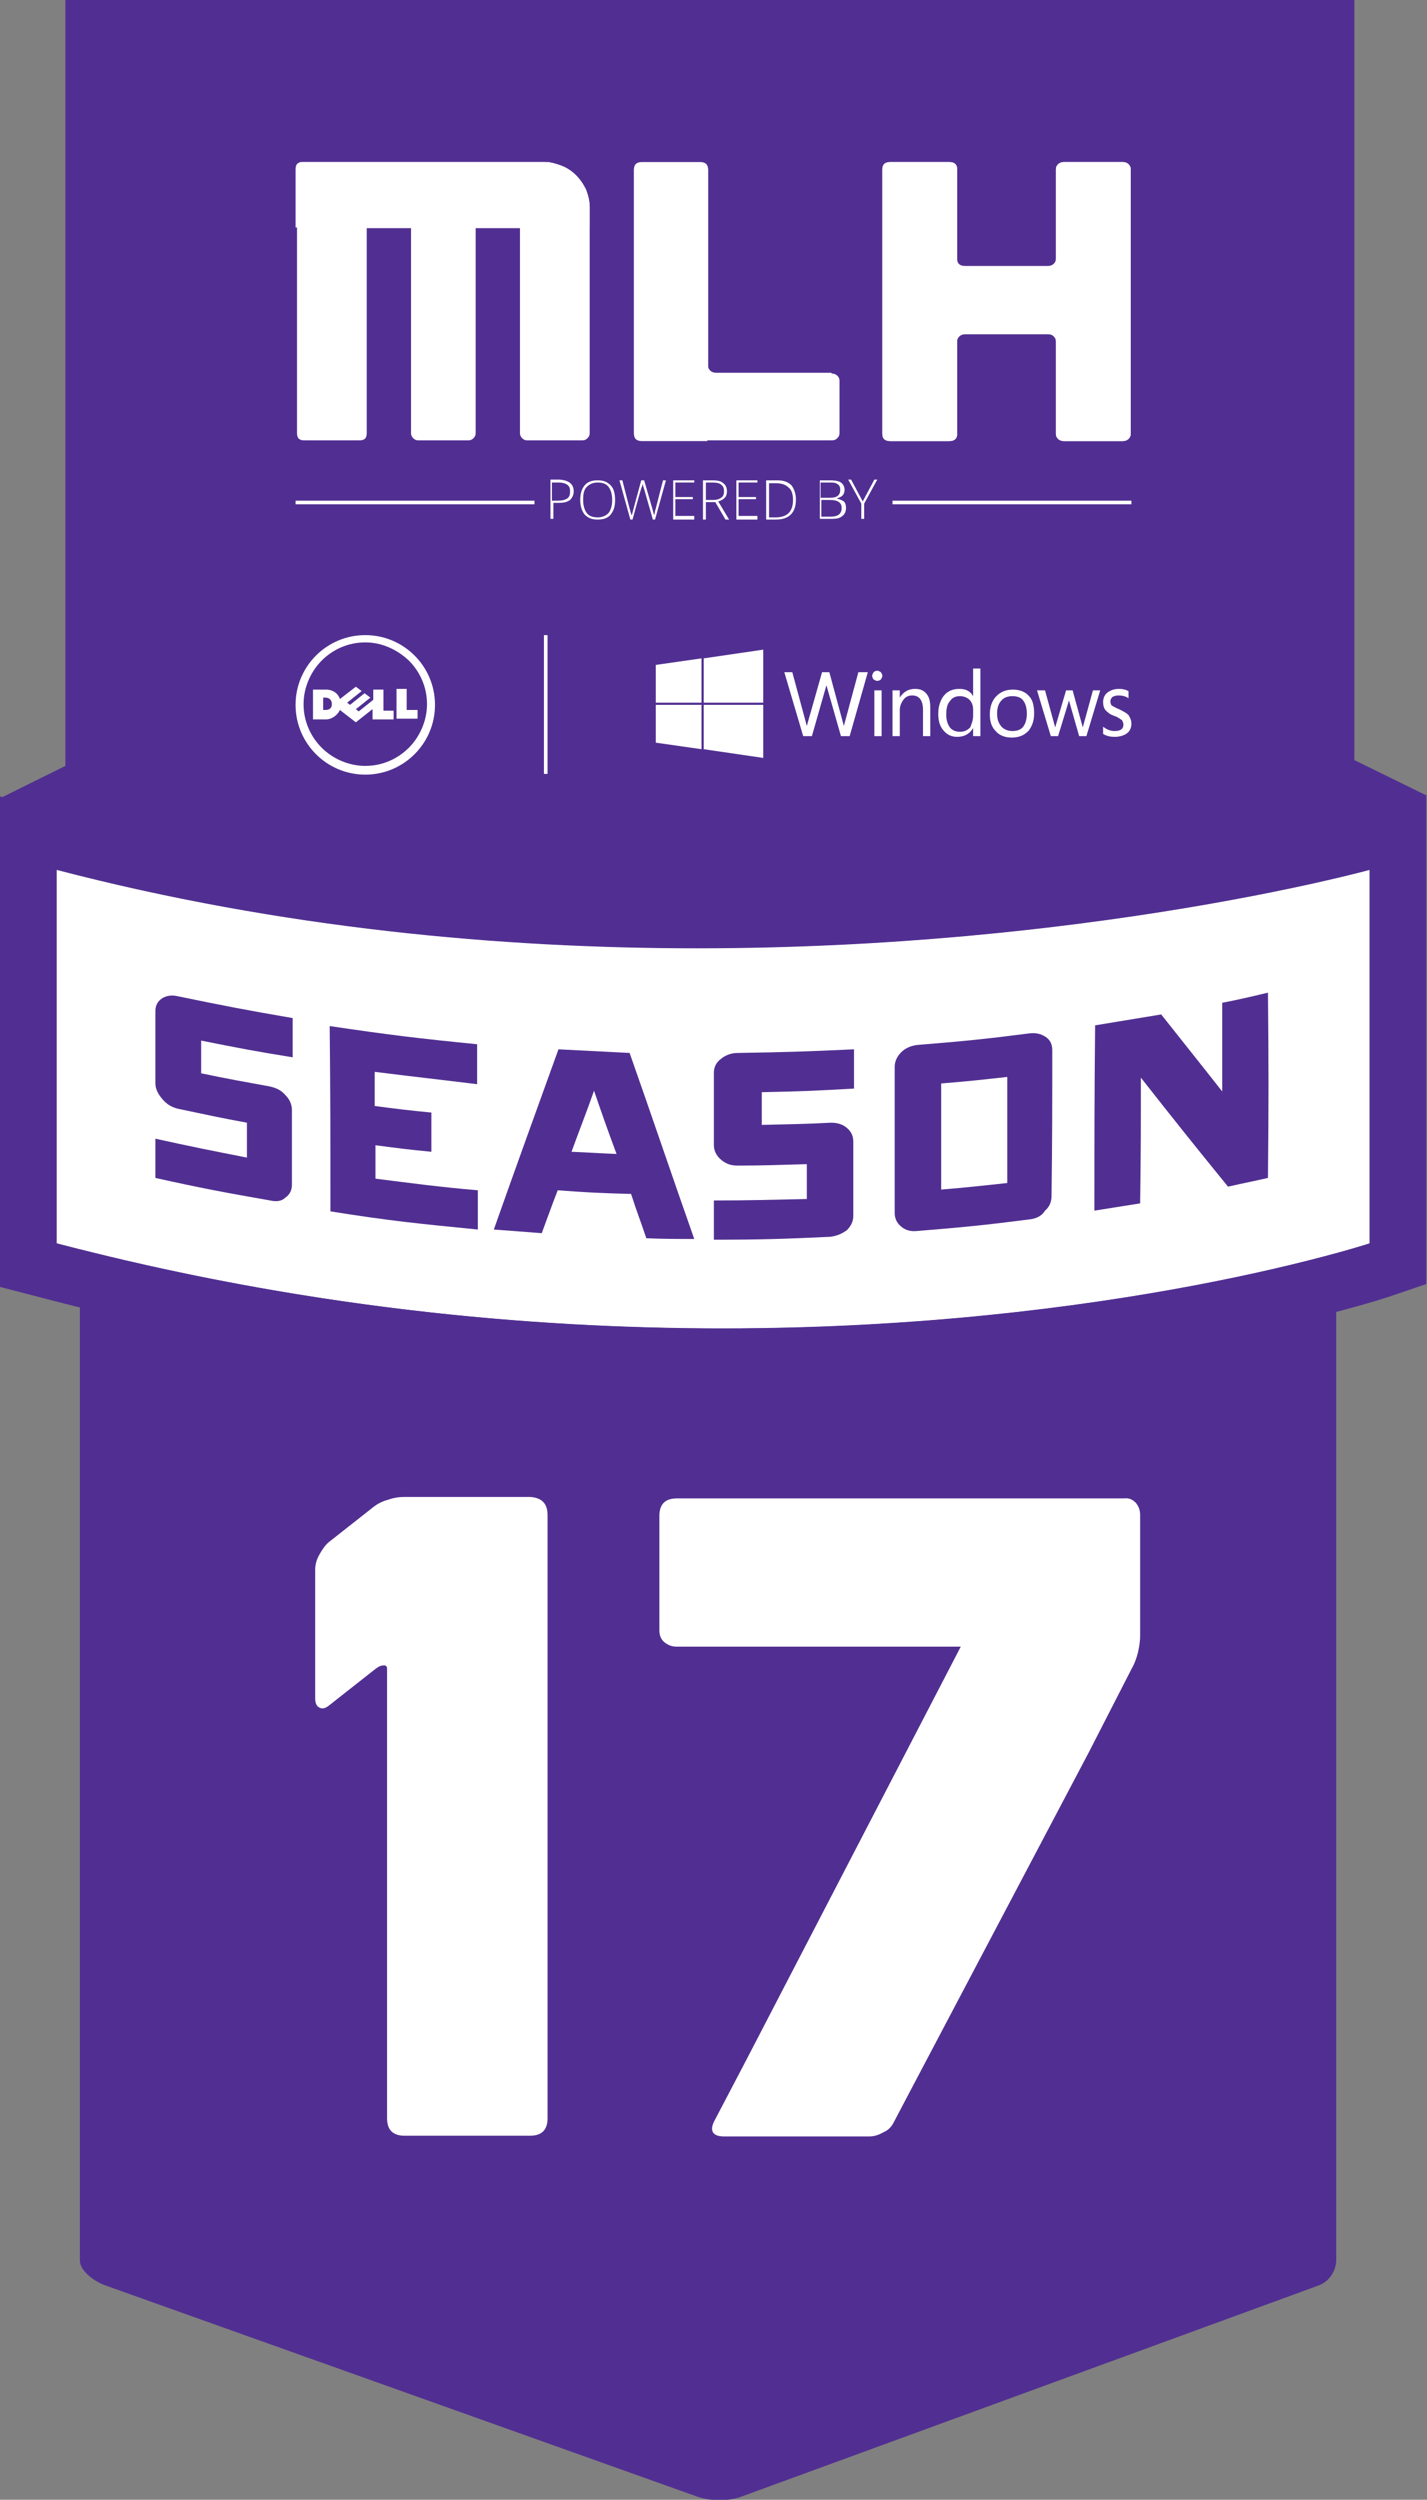 <?xml version="1.0" encoding="utf-8"?>
<!-- Generator: Adobe Illustrator 19.1.0, SVG Export Plug-In . SVG Version: 6.00 Build 0)  -->
<svg version="1.1" id="Layer_1" xmlns="http://www.w3.org/2000/svg" xmlns:xlink="http://www.w3.org/1999/xlink" x="0px" y="0px"
	 viewBox="-621 549 196.5 344" style="enable-background:new -621 549 196.5 344;" xml:space="preserve">
<rect x="-621" y="549" width="196.5" height="344" fill="#808080" stroke="none"/>
<style type="text/css">
	.st0{fill:#512F92;}
	.st1{display:none;opacity:8.000000e-02;enable-background:new    ;}
	.st2{opacity:0.42;fill:#512F92;enable-background:new    ;}
	.st3{display:none;}
	.st4{display:inline;}
	.st5{fill:#FFFFFF;}
	.st6{display:none;fill:#CEA600;}
	.st7{clip-path:url(#SVGID_2_);}
</style>
<g>
	<path class="st0" d="M-610,682.7c0-1.3,2.6-1.7,4.5-1.7h166.2c1.9,0,2.3,0.4,2.3,1.7V860c0,1.3-0.8,2.9-2.4,3.5l-79.6,29.1
		c-1.6,0.6-4.2,0.6-5.9,0l-81.6-29.1c-1.7-0.6-3.5-2.1-3.5-3.4V682.7z"/>
	<path class="st1" d="M-601.7,738.4c0,0,80.7,17,157.8-0.1v-8.8c0,0-71,14.2-157.8,0.1C-601.7,729.6-601.7,738.4-601.7,738.4z"/>
	<polygon class="st2" points="-443,749.2 -443,728.9 -603.9,728.9 	"/>
	<g class="st3">
		<g class="st4">
			<g>
				<polygon class="st5" points="-589.7,849.8 -589.7,762.3 -600.3,762.3 -600.3,725.3 -550.1,725.3 -550.1,849.8 				"/>
				<path d="M-556.8,732v111.2H-583v-87.5h-10.6V732H-556.8 M-543.4,718.6h-13.4h-36.8H-607V732v23.7V769h10.7v74.2v13.4h13.3h26.2
					h13.4v-13.4V732V718.6L-543.4,718.6z"/>
			</g>
			<g>
				<polygon class="st5" points="-537.3,849.6 -500.4,761.8 -543.1,761.8 -543.1,724.8 -441.7,724.8 -496.7,849.6 				"/>
				<path d="M-451.9,731.4L-501,842.9h-26.2l36.9-87.8h-46.1v-23.7H-451.9 M-431.5,718.1H-452h-84.4h-13.4v13.4v23.7v13.4h13.4h26
					l-29.1,69.3l-7.8,18.5h20.1h26.2h8.7l3.5-8l49.1-111.5L-431.5,718.1L-431.5,718.1z"/>
			</g>
		</g>
	</g>
	<g>
		<path class="st5" d="M-432.4,720.1c0,0-79.9,26.4-180.8,0v-51.4c93,24.2,180.8,0,180.8,0V720.1z"/>
		<path class="st0" d="M-432.4,668.7v51.4c0,0-35.5,11.7-89.1,11.7c-26.8,0-58.1-2.9-91.7-11.7v-51.4c31,8.1,61.4,10.8,88.2,10.8
			C-471.4,679.5-432.4,668.7-432.4,668.7 M-424.6,658.5l-9.9,2.7c-0.4,0.1-38.8,10.5-90.5,10.5c-30.4,0-59.5-3.5-86.3-10.5l-9.7-2.6
			v10.1v51.4v6l5.8,1.5c30.4,8,61.9,12,93.7,12c54.2,0,90.1-11.6,91.6-12.1l5.3-1.8v-5.6v-51.4L-424.6,658.5L-424.6,658.5z"/>
	</g>
	<g>
		<path class="st0" d="M-424.5,658.5l-10-4.9v-105H-612v105.8l-9.1,4.5l9.1,6.4v0.1h0.2l0.6,0.4v-0.4h3.1l0,0
			c0,0,85.3,25.6,172.4,0.4h1.3v-0.4c0,0,0,0,0.1,0L-424.5,658.5z"/>
	</g>
	<path class="st5" d="M-522.8,726.8"/>
	<g class="st3">
		<g class="st4">
			<g>
				<g>
					<g>
						<g>
							<polygon class="st5" points="-550.9,651.1 -551.4,651.1 -551.4,630.3 -550.9,630.3 							"/>
						</g>
						<g>
							<g>
								<path class="st5" d="M-566.9,631.4c-2.5,0-4.8,1-6.5,2.7l0,0c-1.7,1.6-2.7,3.9-2.7,6.4l0,0c0,2.5,1,4.8,2.7,6.4l0,0
									c1.7,1.6,4,2.7,6.5,2.7l0,0c2.5,0,4.8-1,6.5-2.7l0,0c1.7-1.6,2.7-3.9,2.7-6.4l0,0c0-2.5-1-4.8-2.7-6.4l0,0
									C-562.1,632.4-564.4,631.4-566.9,631.4L-566.9,631.4 M-559.7,633.3L-559.7,633.3 M-566.9,630.3c5.7,0,10.3,4.6,10.3,10.2
									l0,0c0,5.6-4.6,10.2-10.3,10.2l0,0c-5.7,0-10.3-4.6-10.3-10.2l0,0C-577.3,634.9-572.6,630.3-566.9,630.3L-566.9,630.3
									 M-574.2,633.3L-574.2,633.3"/>
							</g>
							<g>
								<path class="st5" d="M-571.8,640.4c0-0.6-0.4-0.9-1-0.9h-0.3v1.9h0.3C-572.3,641.4-571.8,641.1-571.8,640.4L-571.8,640.4z
									 M-565.7,641.1l-2.6,2l-2.3-1.8c-0.3,0.8-1.1,1.4-2.1,1.4h-2v-4.4h2c1,0,1.8,0.7,2.1,1.4l2.3-1.8l0.9,0.7l-2.1,1.7l0.4,0.3
									l2.1-1.7l0.9,0.7l-2.1,1.7l0.4,0.3l2.1-1.7v-1.5h1.6v3.1h1.5v1.3h-3.1V641.1L-565.7,641.1z M-560.6,641.4h1.5v1.3h-3.1v-4.4
									h1.6V641.4L-560.6,641.4z"/>
							</g>
						</g>
					</g>
				</g>
				<g>
					<g>
						<path class="st5" d="M-546,635.4l6.3-0.9v6h-6.3 M-539,634.4l8.4-1.2v7.3h-8.4 M-546,641.2h6.3v6l-6.3-0.8 M-539,641.3h8.4
							v7.2l-8.4-1.2"/>
					</g>
					<g>
						<g>
							<path class="st5" d="M-525.3,636.3c0.4,0,0.7,0,1.1,0c0.6,2,1.1,4,1.7,6c0.1,0.4,0.2,0.8,0.3,1.3c0.6-2.4,1.4-4.8,2-7.3
								c0.3,0,0.6,0,0.9,0c0.5,1.7,0.9,3.5,1.4,5.2c0.2,0.7,0.4,1.4,0.5,2.1c0.5-2.4,1.3-4.8,1.9-7.3c0.4,0,0.7,0,1.1,0
								c-0.8,2.8-1.6,5.5-2.3,8.3h-1.3c-0.6-2-1.1-4-1.7-6c-0.1-0.3-0.1-0.7-0.2-1c0,0.3-0.1,0.6-0.2,0.9c-0.6,2-1.2,4-1.7,6.1
								c-0.4,0-0.8,0-1.1,0C-523.7,641.8-524.5,639.1-525.3,636.3"/>
						</g>
						<g>
							<path class="st5" d="M-513.9,636.4c0-0.3,0.4-0.6,0.7-0.5c0.3,0.1,0.6,0.4,0.5,0.7c0,0.3-0.4,0.6-0.7,0.5
								c-0.3,0-0.5-0.3-0.5-0.5 M-513.8,638.6h0.9v6h-0.9"/>
						</g>
						<g>
							<path class="st5" d="M-510.3,639.6c0.5-1,1.8-1.4,2.8-1c0.8,0.3,1.1,1.2,1.1,2c0,1.3,0,2.6,0,3.9c-0.3,0-0.6,0-0.9,0
								c0-1.3,0-2.5,0-3.8c0-0.6-0.3-1.4-1-1.5c-1-0.3-2,0.6-2,1.6c0,1.2,0,2.5,0,3.7h-0.9c0-2,0-4,0-6h0.9
								C-510.3,639-510.3,639.3-510.3,639.6"/>
						</g>
						<g>
							<path class="st5" d="M-500.7,635.8c0.3,0,0.6,0,0.9,0v8.8h-0.9c0-0.3,0-0.6,0-1c-0.7,1.2-2.5,1.5-3.6,0.6
								c-0.7-0.6-1-1.7-0.9-2.6c0-1,0.3-2,1.1-2.6c1-0.8,2.8-0.8,3.4,0.4C-500.7,638.2-500.7,637-500.7,635.8 M-502.7,639.3
								c-0.8,0.1-1.3,0.8-1.4,1.5c-0.2,0.9-0.2,1.8,0.4,2.6c0.6,0.8,1.9,0.8,2.5,0.1c0.4-0.4,0.5-1.1,0.6-1.7c0-0.6,0.1-1.3-0.4-1.9
								C-501.4,639.4-502.1,639.2-502.7,639.3"/>
						</g>
						<g>
							<path class="st5" d="M-496,638.5c0.8-0.1,1.8,0.1,2.4,0.7c0.7,0.7,0.9,1.7,0.9,2.6c0,0.8-0.3,1.7-0.9,2.3
								c-1.3,1.2-3.7,0.9-4.5-0.7c-0.6-1.3-0.5-3.2,0.7-4.2C-497.1,638.8-496.6,638.6-496,638.5 M-496.2,639.3
								c-1.4,0.4-1.6,2.2-1.2,3.4c0.3,1.1,1.7,1.5,2.7,1c0.7-0.3,1-1,1-1.7c0.1-0.8,0-1.7-0.6-2.3
								C-494.8,639.3-495.6,639.1-496.2,639.3"/>
						</g>
						<g>
							<path class="st5" d="M-492.3,638.6h1c0.4,1.4,0.8,2.8,1.2,4.3c0.1,0.3,0.1,0.5,0.1,0.8c0.4-1.7,1-3.4,1.5-5.1h0.9
								c0.4,1.7,1,3.4,1.3,5.1c0.4-1.7,0.9-3.4,1.3-5.1c0.3,0,0.6,0,1,0c-0.6,2-1.2,4-1.8,6h-1c-0.4-1.6-1-3.2-1.3-4.8
								c-0.4,1.6-1,3.2-1.5,4.8h-0.9C-491.2,642.6-491.8,640.6-492.3,638.6"/>
						</g>
						<g>
							<path class="st5" d="M-481.7,638.5c0.6,0,1.2,0,1.8,0.2c0.2,0.3,0,0.7,0.1,1c-0.7-0.4-1.6-0.7-2.3-0.3
								c-0.5,0.3-0.5,1.1,0,1.3c0.7,0.4,1.6,0.6,2.2,1.1c0.7,0.6,0.5,1.9-0.3,2.4c-1,0.6-2.2,0.5-3.2,0.1c0-0.4,0-0.7,0-1.1
								c0.7,0.5,1.7,0.8,2.6,0.5c0.5-0.2,0.5-1,0.1-1.3c-0.7-0.5-1.6-0.6-2.2-1.2c-0.6-0.6-0.5-1.7,0.2-2.2
								C-482.6,638.7-482.1,638.6-481.7,638.5"/>
						</g>
						<g>
							<path class="st5" d="M-475.1,636.2c0.1,0,0.3,0,0.3,0c0,2.8,0,5.7,0,8.5h-0.9c0-2.4,0-4.7,0-7.1c-0.6,0.4-1.2,0.8-1.9,1
								c0-0.3,0-0.6,0-0.9C-476.7,637.2-475.9,636.7-475.1,636.2"/>
						</g>
						<g>
							<path class="st5" d="M-471.3,636.1c0.8-0.1,1.7,0.2,2.2,0.9c0.7,1,0.8,2.2,0.8,3.4c0,1.2-0.2,2.5-0.9,3.5
								c-0.7,0.9-2.2,1.2-3.2,0.5c-0.8-0.6-1.1-1.5-1.2-2.4c-0.2-1.3-0.1-2.8,0.3-4C-473,637-472.3,636.3-471.3,636.1 M-471.4,637
								c-0.8,0.3-1.1,1.3-1.2,2.1c-0.1,1.1-0.2,2.3,0.1,3.4c0.1,0.5,0.4,1.1,1,1.4c0.6,0.3,1.4,0,1.8-0.6c0.5-0.9,0.5-1.9,0.5-2.9
								s-0.1-2-0.6-2.9C-470.2,637-470.9,636.8-471.4,637"/>
						</g>
					</g>
				</g>
			</g>
		</g>
		<g class="st4">
			<g>
				<g>
					<g>
						<path class="st5" d="M-542.6,579c0.7,0.3,1.4,0.7,1.9,1.3c0.5,0.5,1,1.1,1.3,1.9c0.3,0.7,0.5,1.5,0.5,2.3V614
							c0,0.3-0.1,0.5-0.3,0.7s-0.4,0.3-0.7,0.3h-7.2c-0.3,0-0.5-0.1-0.7-0.3s-0.3-0.4-0.3-0.7v-26.9h-5.8v26.8
							c0,0.3-0.1,0.5-0.3,0.7c-0.2,0.2-0.4,0.3-0.7,0.3h-6.5c-0.3,0-0.5-0.1-0.7-0.3c-0.2-0.2-0.3-0.4-0.3-0.7v-26.8h-5.8v26.8
							c0,0.6-0.3,1-1,1h-7.2c-0.7,0-1-0.3-1-1v-34.4c0-0.6,0.3-1,1-1h31.3C-544.1,578.5-543.3,578.7-542.6,579z"/>
					</g>
					<g>
						<path class="st5" d="M-542.6,579c0.7,0.3,1.4,0.7,1.9,1.3c0.5,0.5,1,1.1,1.3,1.9c0.3,0.7,0.5,1.5,0.5,2.3v2.6h-9.1h-5.8h-8.5
							h-5.8l-9.1-0.1v-7.6c0-0.6,0.3-1,1-1h31.3C-544.1,578.5-543.3,578.7-542.6,579z"/>
					</g>
				</g>
				<g>
					<g>
						<path class="st5" d="M-507.4,606.1c0.3,0,0.5,0.1,0.7,0.3c0.2,0.2,0.3,0.4,0.3,0.7v6.9c0,0.3-0.1,0.5-0.3,0.7
							c-0.2,0.2-0.4,0.3-0.7,0.3h-24.7c-0.7,0-1-0.3-1-1v-34.5c0-0.7,0.3-1,1-1h7.6c0.7,0,1,0.3,1,1v25.6c0,0.3,0.1,0.5,0.3,0.7
							s0.4,0.3,0.7,0.3H-507.4z"/>
					</g>
					<g>
						<path class="st5" d="M-523.5,614.9h-8.6c-0.7,0-1-0.3-1-1v-34.4c0-0.7,0.3-1,1-1h7.6c0.7,0,1,0.3,1,1v25.6
							C-523.5,605.4-523.5,614.9-523.5,614.9z"/>
					</g>
				</g>
				<g>
					<g>
						<path class="st5" d="M-469.3,578.5c0.3,0,0.5,0.1,0.7,0.3s0.3,0.4,0.3,0.7V614c0,0.3-0.1,0.5-0.3,0.7s-0.5,0.3-0.7,0.3h-7.7
							c-0.3,0-0.5-0.1-0.7-0.3c-0.2-0.2-0.3-0.4-0.3-0.7v-12c0-0.3-0.1-0.5-0.3-0.7c-0.2-0.2-0.4-0.3-0.7-0.3h-10.8
							c-0.3,0-0.5,0.1-0.7,0.3s-0.3,0.4-0.3,0.7v12c0,0.7-0.4,1-1.1,1h-7.6c-0.7,0-1.1-0.3-1.1-1v-34.5c0-0.7,0.4-1,1.1-1h7.6
							c0.7,0,1.1,0.3,1.1,1v11.7c0,0.7,0.4,1,1.1,1h10.8c0.3,0,0.5-0.1,0.7-0.3c0.2-0.2,0.3-0.4,0.3-0.7v-11.7
							c0-0.3,0.1-0.5,0.3-0.7c0.2-0.2,0.5-0.3,0.7-0.3H-469.3z"/>
					</g>
					<g>
						<path class="st5" d="M-490.9,602v12c0,0.7-0.4,1-1.1,1h-7.6c-0.7,0-1.1-0.3-1.1-1v-34.5c0-0.7,0.4-1,1.1-1h7.6
							c0.7,0,1.1,0.3,1.1,1v11.7C-490.9,591.9-490.9,601.7-490.9,602z"/>
					</g>
					<g>
						<path class="st5" d="M-469.3,578.5c0.3,0,0.5,0.1,0.7,0.3s0.3,0.4,0.3,0.7V614c0,0.3-0.1,0.5-0.3,0.7s-0.5,0.3-0.7,0.3h-7.7
							c-0.3,0-0.5-0.1-0.7-0.3c-0.2-0.2-0.3-0.4-0.3-0.7v-12c0-0.3,0-10.5,0-10.8v-11.7c0-0.3,0.1-0.5,0.3-0.7
							c0.2-0.2,0.5-0.3,0.7-0.3H-469.3z"/>
					</g>
				</g>
			</g>
		</g>
		<g class="st4">
			<g>
				<g>
					<path class="st5" d="M-541,621.5c0,0.5-0.2,0.9-0.5,1.1c-0.4,0.3-0.8,0.4-1.5,0.4h-0.8v2.1h-0.4V620h1.3
						C-541.6,620-541,620.5-541,621.5z M-543.8,622.7h0.8c0.6,0,1-0.1,1.2-0.3c0.3-0.2,0.4-0.5,0.4-0.9s-0.1-0.7-0.4-0.9
						c-0.2-0.2-0.6-0.3-1.1-0.3h-0.8L-543.8,622.7L-543.8,622.7z"/>
				</g>
				<g>
					<path class="st5" d="M-535.6,622.6c0,0.8-0.2,1.5-0.6,1.9c-0.4,0.5-1,0.7-1.7,0.7c-0.7,0-1.3-0.2-1.7-0.7
						c-0.4-0.5-0.6-1.1-0.6-1.9c0-0.8,0.2-1.5,0.6-1.9c0.4-0.5,1-0.7,1.7-0.7c0.7,0,1.3,0.2,1.7,0.7
						C-535.8,621.1-535.6,621.8-535.6,622.6z M-539.8,622.6c0,0.7,0.2,1.3,0.5,1.7c0.3,0.4,0.8,0.6,1.4,0.6c0.6,0,1.1-0.2,1.4-0.6
						c0.3-0.4,0.5-1,0.5-1.7c0-0.7-0.2-1.3-0.5-1.7c-0.3-0.4-0.8-0.6-1.4-0.6c-0.6,0-1.1,0.2-1.4,0.6
						C-539.6,621.3-539.8,621.8-539.8,622.6z"/>
				</g>
				<g>
					<path class="st5" d="M-530.4,625.1h-0.3l-1.1-3.9c-0.1-0.3-0.2-0.6-0.2-0.8c0,0.2-0.1,0.4-0.2,0.7c-0.1,0.3-0.4,1.6-1.1,4h-0.3
						l-1.4-5.1h0.4l0.9,3.3c0,0.1,0.1,0.3,0.1,0.4c0,0.1,0.1,0.2,0.1,0.3s0,0.2,0.1,0.3c0,0.1,0,0.2,0.1,0.3
						c0.1-0.3,0.2-0.8,0.4-1.4l0.9-3.1h0.4l1,3.6c0.1,0.4,0.2,0.7,0.3,1c0-0.2,0.1-0.3,0.1-0.5s0.4-1.5,1.1-4h0.1L-530.4,625.1z"/>
				</g>
				<g>
					<path class="st5" d="M-525.3,625.1h-2.8V620h2.8v0.3h-2.4v1.9h2.3v0.3h-2.3v2.2h2.4V625.1z"/>
				</g>
				<g>
					<path class="st5" d="M-523.8,622.9v2.2h-0.4V620h1.2c0.6,0,1.1,0.1,1.4,0.4c0.3,0.2,0.5,0.6,0.5,1.1c0,0.3-0.1,0.6-0.3,0.9
						c-0.2,0.2-0.5,0.4-0.8,0.5l1.4,2.3h-0.4l-1.3-2.2L-523.8,622.9L-523.8,622.9z M-523.8,622.6h1c0.4,0,0.8-0.1,1-0.3
						s0.4-0.5,0.4-0.9c0-0.4-0.1-0.7-0.3-0.8c-0.2-0.2-0.6-0.3-1.1-0.3h-0.8v2.3H-523.8z"/>
				</g>
				<g>
					<path class="st5" d="M-517.1,625.1h-2.8V620h2.8v0.3h-2.4v1.9h2.3v0.3h-2.3v2.2h2.4V625.1z"/>
				</g>
				<g>
					<path class="st5" d="M-512,622.5c0,0.9-0.2,1.5-0.7,1.9c-0.4,0.4-1.1,0.7-2,0.7h-1.2V620h1.4c0.8,0,1.4,0.2,1.9,0.6
						C-512.2,621.1-512,621.7-512,622.5z M-512.4,622.5c0-0.7-0.2-1.3-0.6-1.7c-0.4-0.4-0.9-0.6-1.6-0.6h-0.9v4.5h0.8
						C-513.2,624.8-512.4,624.1-512.4,622.5z"/>
				</g>
				<g>
					<path class="st5" d="M-509,620h1.4c0.6,0,1.1,0.1,1.4,0.3c0.3,0.2,0.4,0.5,0.4,1c0,0.3-0.1,0.5-0.3,0.7
						c-0.2,0.2-0.4,0.3-0.8,0.4l0,0c0.4,0.1,0.7,0.2,0.9,0.4s0.3,0.5,0.3,0.8c0,0.5-0.2,0.8-0.5,1.1c-0.3,0.3-0.8,0.4-1.3,0.4h-1.5
						V620z M-508.6,622.3h1.1c0.5,0,0.8-0.1,1-0.2c0.2-0.2,0.3-0.4,0.3-0.7c0-0.3-0.1-0.6-0.4-0.7c-0.2-0.2-0.6-0.2-1.1-0.2h-1v1.8
						H-508.6z M-508.6,622.6v2.2h1.2c0.9,0,1.4-0.4,1.4-1.2c0-0.7-0.5-1.1-1.5-1.1L-508.6,622.6L-508.6,622.6z"/>
				</g>
				<g>
					<path class="st5" d="M-503.3,622.8l1.5-2.8h0.4l-1.7,3.1v2h-0.4v-1.9l-1.7-3.2h0.4L-503.3,622.8z"/>
				</g>
			</g>
			<g>
				<g>
					<rect x="-499.4" y="622.1" class="st5" width="31.1" height="1.5"/>
				</g>
				<g>
					<rect x="-577.3" y="622.1" class="st5" width="31.1" height="1.5"/>
				</g>
			</g>
		</g>
	</g>
</g>
<g>
	<path class="st6" d="M-565.3,846.7c-3.7,0-6.2-2.5-6.2-6.2v-55.4l-1.8,1.4c-1.3,1-2.5,1.3-3.3,1.3c-0.8,0-1.6-0.2-2.3-0.6
		c-0.8-0.4-2.5-1.7-2.5-4.7V765c0-1.3,0.3-2.6,1-3.9c0.6-1.1,1.4-2.1,2.2-2.8l6.2-4.8c0.9-0.7,2-1.3,3.3-1.7
		c1.1-0.4,2.3-0.5,3.3-0.5h17.4c3.7,0,6.2,2.5,6.2,6.2v83c0,3.7-2.5,6.2-6.2,6.2H-565.3z"/>
	<path class="st5" d="M-545.6,757.5v83c0,1.6-0.8,2.4-2.4,2.4h-17.3c-1.6,0-2.4-0.8-2.4-2.4v-61.9c0-0.3-0.2-0.5-0.6-0.4
		c-0.4,0-0.8,0.3-1.3,0.7l-6.1,4.8c-0.5,0.4-0.9,0.5-1.3,0.3c-0.4-0.2-0.6-0.6-0.6-1.3V765c0-0.7,0.2-1.4,0.6-2.1
		c0.4-0.7,0.8-1.3,1.3-1.7l6.1-4.8c0.5-0.4,1.2-0.8,2-1c0.8-0.3,1.6-0.4,2.3-0.4h2.9h14.4C-546.4,755.1-545.6,755.9-545.6,757.5z"/>
	<path class="st6" d="M-521.3,846.7c-2.6,0-4-1.2-4.7-2.2c-0.5-0.8-1.3-2.6-0.2-5.1l0.1-0.1l4.3-8.3l26.8-51.6h-32.8
		c-1.6,0-3.1-0.6-4.3-1.7c-1.2-1.1-1.9-2.7-1.9-4.4v-15.8c0-3.7,2.5-6.2,6.2-6.2h61.6c1.7,0,3.3,0.7,4.4,1.9l0.1,0.1
		c1,1.2,1.6,2.6,1.6,4.2v16.6c0,1-0.1,2.1-0.4,3.2c-0.3,1.1-0.7,2.1-1.2,3l-6,11.6l-24.8,47.1l-2,3.7c-0.6,1.3-1.6,2.3-2.9,3.1
		c-1.2,0.7-2.6,1.1-3.9,1.1h-20V846.7z"/>
	<path class="st5" d="M-464.6,755.8c0.4,0.5,0.6,1,0.6,1.7v16.6c0,0.7-0.1,1.4-0.3,2.3c-0.2,0.8-0.5,1.6-0.8,2.1l-6,11.7l-24.8,47
		l-2,3.8c-0.3,0.6-0.7,1.1-1.4,1.4c-0.7,0.4-1.3,0.6-2,0.6h-20c-1.5,0-2-0.7-1.4-2l4.3-8.2l29.7-57.2h-8.1h-20.8h-10.2
		c-0.7,0-1.2-0.2-1.7-0.6s-0.7-1-0.7-1.6v-15.8c0-1.6,0.8-2.4,2.4-2.4h5.5h26.6h29.5C-465.5,755.1-465,755.4-464.6,755.8z"/>
</g>
<g>
	<g>
		<path class="st0" d="M-583.8,714.2c-6.3-1.1-9.5-1.7-15.8-3.1c0-2.2,0-3.3,0-5.4c5,1.1,7.5,1.6,12.6,2.6c0-1.9,0-2.9,0-4.8
			c-3.8-0.7-5.6-1.1-9.4-1.9c-0.9-0.2-1.6-0.6-2.2-1.3c-0.6-0.7-1-1.4-1-2.2c0-4,0-6,0-10c0-0.7,0.3-1.3,0.9-1.7
			c0.6-0.4,1.4-0.5,2.2-0.3c6.3,1.3,9.4,1.9,15.8,3c0,2.2,0,3.3,0,5.4c-5-0.8-7.6-1.3-12.6-2.3c0,1.8,0,2.7,0,4.5
			c3.8,0.8,5.6,1.1,9.4,1.8c0.9,0.2,1.6,0.5,2.2,1.2c0.6,0.6,0.9,1.3,0.9,2.1c0,4.1,0,6.1,0,10.2c0,0.8-0.3,1.4-0.9,1.8
			C-582.2,714.3-582.9,714.4-583.8,714.2z"/>
		<path class="st0" d="M-569.4,696.5c0,1.9,0,2.8,0,4.7c3.1,0.4,4.6,0.6,7.8,0.9c0,2.1,0,3.2,0,5.4c-3.1-0.3-4.7-0.5-7.7-0.9
			c0,1.8,0,2.8,0,4.6c5.6,0.7,8.4,1.1,14.1,1.6c0,2.1,0,3.2,0,5.4c-8.1-0.8-12.2-1.2-20.3-2.5c0-10.2,0-15.3-0.1-25.5
			c8.1,1.2,12.2,1.7,20.3,2.5c0,2.2,0,3.3,0,5.5C-561,697.5-563.8,697.2-569.4,696.5z"/>
		<path class="st0" d="M-532,719.4c-0.8-2.4-1.3-3.6-2.1-6.1c-4-0.1-6.1-0.2-10.1-0.5c-0.9,2.3-1.3,3.5-2.2,5.9
			c-2.6-0.2-4-0.3-6.6-0.5c3.5-9.9,5.3-14.8,8.9-24.8c3.9,0.2,5.9,0.3,9.8,0.5c3,8.5,5.9,17.1,8.9,25.6
			C-528.1,719.5-529.4,719.5-532,719.4z M-539.2,699.1c-1.2,3.4-1.9,5.1-3.1,8.4c2.5,0.1,3.7,0.2,6.2,0.3
			C-537.4,704.3-538,702.6-539.2,699.1z"/>
		<path class="st0" d="M-506.7,719.2c-6.4,0.3-9.6,0.4-16,0.4c0-2.2,0-3.3,0-5.4c5.1,0,7.7-0.1,12.8-0.2c0-1.9,0-2.9,0-4.8
			c-3.8,0.1-5.7,0.2-9.5,0.2c-0.9,0-1.6-0.2-2.3-0.8c-0.6-0.5-1-1.2-1-2c0-4,0-6,0-10c0-0.7,0.3-1.4,1-1.9c0.6-0.5,1.4-0.8,2.3-0.8
			c6.4-0.1,9.6-0.2,16-0.5c0,2.2,0,3.3,0,5.4c-5.1,0.3-7.6,0.4-12.7,0.5c0,1.8,0,2.7,0,4.5c3.8-0.1,5.7-0.1,9.5-0.3
			c0.9,0,1.6,0.2,2.2,0.7s0.9,1.1,0.9,1.9c0,4.1,0,6.1,0,10.2c0,0.8-0.3,1.4-0.9,2C-505.1,718.8-505.8,719.1-506.7,719.2z"/>
		<path class="st0" d="M-479.2,716.8c-6.2,0.8-9.3,1.1-15.5,1.6c-0.9,0.1-1.6-0.1-2.2-0.6s-0.9-1.1-0.9-1.9c0-8,0-12.1,0-20.1
			c0-0.7,0.3-1.4,0.9-2c0.6-0.6,1.4-0.9,2.2-1c6.2-0.5,9.3-0.8,15.5-1.6c0.9-0.1,1.6,0.1,2.2,0.5c0.6,0.4,0.9,1,0.9,1.8
			c0,8,0,12.1-0.1,20.1c0,0.8-0.3,1.5-0.9,2C-477.5,716.3-478.3,716.7-479.2,716.8z M-491.4,712.7c3.6-0.3,5.4-0.5,9.1-0.9
			c0-5.9,0-8.8,0-14.6c-3.6,0.4-5.4,0.6-9.1,0.9C-491.4,703.9-491.4,706.9-491.4,712.7z"/>
		<path class="st0" d="M-446.4,711.1c-2.2,0.5-3.3,0.7-5.5,1.2c-4.8-5.9-7.2-8.9-12-15c0,6.9,0,10.4-0.1,17.3
			c-2.5,0.4-3.8,0.6-6.3,1c0-10.2,0-15.3,0.1-25.5c3.6-0.6,5.5-0.9,9.1-1.5c3.4,4.3,5.1,6.4,8.4,10.6c0-4.9,0-7.3,0-12.2
			c2.5-0.5,3.8-0.8,6.3-1.4C-446.3,695.8-446.3,700.9-446.4,711.1z"/>
	</g>
</g>
<g>
	<defs>
		<rect id="SVGID_1_" x="-580.3" y="571.3" width="115.1" height="85.4"/>
	</defs>
	<clipPath id="SVGID_2_">
		<use xlink:href="#SVGID_1_"  style="overflow:visible;"/>
	</clipPath>
	<g class="st7">
		<g>
			<g>
				<g>
					<g>
						<g>
							<path class="st5" d="M-543.7,571.8c0.8,0.3,1.5,0.8,2,1.3c0.6,0.6,1,1.2,1.4,2c0.3,0.8,0.5,1.6,0.5,2.4v31.1
								c0,0.3-0.1,0.5-0.3,0.7c-0.2,0.2-0.4,0.3-0.7,0.3h-7.6c-0.3,0-0.5-0.1-0.7-0.3c-0.2-0.2-0.3-0.4-0.3-0.7v-28.3h-6.1v28.3
								c0,0.3-0.1,0.5-0.3,0.7c-0.2,0.2-0.4,0.3-0.7,0.3h-6.9c-0.3,0-0.5-0.1-0.7-0.3c-0.2-0.2-0.3-0.4-0.3-0.7v-28.3h-6.1v28.3
								c0,0.7-0.3,1-1,1h-7.6c-0.7,0-1-0.3-1-1v-36.4c0-0.7,0.3-1,1-1h33.1C-545.3,571.3-544.5,571.5-543.7,571.8z"/>
							<path class="st5" d="M-543.7,571.8c0.8,0.3,1.5,0.8,2,1.3c0.6,0.6,1,1.2,1.4,2c0.3,0.8,0.5,1.6,0.5,2.4v2.8l-9.7,0.1h-6.1
								h-8.9h-6.1l-9.7-0.1v-8c0-0.7,0.3-1,1-1h33.1C-545.3,571.3-544.5,571.5-543.7,571.8z"/>
						</g>
						<g>
							<path class="st5" d="M-506.5,600.4c0.3,0,0.6,0.1,0.8,0.3c0.2,0.2,0.3,0.4,0.3,0.7v7.2c0,0.3-0.1,0.5-0.3,0.7
								c-0.2,0.2-0.4,0.3-0.8,0.3h-26.1c-0.7,0-1.1-0.3-1.1-1v-36.3c0-0.7,0.4-1,1.1-1h8c0.7,0,1.1,0.3,1.1,1v27
								c0,0.3,0.1,0.5,0.3,0.7c0.2,0.2,0.5,0.3,0.8,0.3H-506.5z"/>
							<path class="st5" d="M-523.6,609.7h-9c-0.7,0-1.1-0.3-1.1-1v-36.3c0-0.7,0.4-1,1.1-1h8c0.7,0,1.1,0.3,1.1,1v27
								C-523.5,599.7-523.6,609.7-523.6,609.7z"/>
						</g>
						<g>
							<path class="st5" d="M-466.4,571.3c0.3,0,0.6,0.1,0.8,0.3c0.2,0.2,0.3,0.4,0.3,0.7v36.4c0,0.3-0.1,0.5-0.3,0.7
								c-0.2,0.2-0.5,0.3-0.8,0.3h-8.1c-0.3,0-0.6-0.1-0.8-0.3c-0.2-0.2-0.3-0.4-0.3-0.7V596c0-0.3-0.1-0.5-0.3-0.7
								c-0.2-0.2-0.4-0.3-0.8-0.3h-11.4c-0.3,0-0.6,0.1-0.8,0.3c-0.2,0.2-0.3,0.4-0.3,0.7v12.7c0,0.7-0.4,1-1.1,1h-8.1
								c-0.7,0-1.1-0.3-1.1-1v-36.4c0-0.7,0.4-1,1.1-1h8.1c0.7,0,1.1,0.3,1.1,1v12.3c0,0.7,0.4,1,1.1,1h11.4c0.3,0,0.6-0.1,0.8-0.3
								c0.2-0.2,0.3-0.4,0.3-0.7v-12.3c0-0.3,0.1-0.5,0.3-0.7c0.2-0.2,0.5-0.3,0.8-0.3H-466.4z"/>
							<path class="st5" d="M-489.2,596v12.7c0,0.7-0.4,1-1.1,1h-8.1c-0.7,0-1.1-0.3-1.1-1v-36.4c0-0.7,0.4-1,1.1-1h8.1
								c0.7,0,1.1,0.3,1.1,1v12.3C-489.2,585.4-489.2,595.8-489.2,596z"/>
							<path class="st5" d="M-466.4,571.3c0.3,0,0.6,0.1,0.8,0.3c0.2,0.2,0.3,0.4,0.3,0.7v36.4c0,0.3-0.1,0.5-0.3,0.7
								c-0.2,0.2-0.5,0.3-0.8,0.3h-8.1c-0.3,0-0.6-0.1-0.8-0.3c-0.2-0.2-0.3-0.4-0.3-0.7V596c0-0.3,0-11.1,0-11.4v-12.3
								c0-0.3,0.1-0.5,0.3-0.7c0.2-0.2,0.5-0.3,0.8-0.3H-466.4z"/>
						</g>
					</g>
				</g>
				<g>
					<g>
						<path class="st5" d="M-542,616.6c0,0.5-0.2,0.9-0.5,1.2c-0.4,0.3-0.9,0.4-1.5,0.4h-0.8v2.2h-0.4v-5.4h1.3
							C-542.7,615.1-542,615.6-542,616.6z M-544.9,617.9h0.7c0.6,0,1-0.1,1.3-0.3c0.3-0.2,0.4-0.5,0.4-1c0-0.4-0.1-0.7-0.4-0.9
							c-0.3-0.2-0.7-0.3-1.2-0.3h-0.9V617.9z"/>
						<path class="st5" d="M-536.3,617.8c0,0.9-0.2,1.5-0.6,2c-0.4,0.5-1,0.7-1.8,0.7c-0.8,0-1.3-0.2-1.8-0.7
							c-0.4-0.5-0.6-1.2-0.6-2c0-0.9,0.2-1.5,0.6-2c0.4-0.5,1-0.7,1.8-0.7c0.8,0,1.3,0.2,1.8,0.7
							C-536.5,616.2-536.3,616.9-536.3,617.8z M-540.7,617.8c0,0.8,0.2,1.4,0.5,1.8c0.3,0.4,0.8,0.6,1.5,0.6c0.6,0,1.1-0.2,1.5-0.6
							c0.3-0.4,0.5-1,0.5-1.8c0-0.8-0.2-1.4-0.5-1.8c-0.3-0.4-0.8-0.6-1.5-0.6c-0.6,0-1.1,0.2-1.5,0.6
							C-540.6,616.4-540.7,617-540.7,617.8z"/>
						<path class="st5" d="M-530.8,620.5h-0.3l-1.2-4.2c-0.1-0.3-0.2-0.6-0.2-0.8c0,0.2-0.1,0.5-0.2,0.7c-0.1,0.3-0.5,1.7-1.2,4.3
							h-0.3l-1.5-5.4h0.4l0.9,3.5c0,0.1,0.1,0.3,0.1,0.4c0,0.1,0.1,0.2,0.1,0.3c0,0.1,0,0.2,0.1,0.3c0,0.1,0,0.2,0.1,0.3
							c0.1-0.3,0.2-0.8,0.4-1.5l0.9-3.3h0.4l1.1,3.8c0.1,0.4,0.2,0.8,0.3,1c0-0.2,0.1-0.4,0.1-0.6c0.1-0.2,0.4-1.6,1.1-4.2h0.4
							L-530.8,620.5z"/>
						<path class="st5" d="M-525.4,620.5h-2.9v-5.4h2.9v0.3h-2.6v2h2.4v0.3h-2.4v2.3h2.6V620.5z"/>
						<path class="st5" d="M-523.8,618.1v2.4h-0.4v-5.4h1.3c0.7,0,1.2,0.1,1.5,0.4c0.3,0.2,0.5,0.6,0.5,1.1c0,0.4-0.1,0.7-0.3,0.9
							c-0.2,0.2-0.5,0.4-0.9,0.5l1.5,2.5h-0.5l-1.4-2.4H-523.8z M-523.8,617.8h1c0.5,0,0.8-0.1,1.1-0.3c0.3-0.2,0.4-0.5,0.4-0.9
							c0-0.4-0.1-0.7-0.4-0.9c-0.2-0.2-0.6-0.3-1.2-0.3h-0.9V617.8z"/>
						<path class="st5" d="M-516.7,620.5h-2.9v-5.4h2.9v0.3h-2.6v2h2.4v0.3h-2.4v2.3h2.6V620.5z"/>
						<path class="st5" d="M-511.4,617.7c0,0.9-0.2,1.6-0.7,2.1c-0.5,0.5-1.2,0.7-2.1,0.7h-1.3v-5.4h1.5c0.9,0,1.5,0.2,2,0.7
							C-511.7,616.2-511.4,616.9-511.4,617.7z M-511.8,617.8c0-0.8-0.2-1.4-0.6-1.7c-0.4-0.4-1-0.6-1.7-0.6h-1v4.7h0.9
							C-512.6,620.2-511.8,619.4-511.8,617.8z"/>
						<path class="st5" d="M-508.2,615.1h1.5c0.7,0,1.2,0.1,1.5,0.3c0.3,0.2,0.5,0.6,0.5,1c0,0.3-0.1,0.6-0.3,0.8
							c-0.2,0.2-0.5,0.3-0.8,0.4v0c0.4,0.1,0.7,0.2,1,0.4c0.2,0.2,0.3,0.5,0.3,0.9c0,0.5-0.2,0.9-0.5,1.1c-0.3,0.3-0.8,0.4-1.4,0.4
							h-1.7V615.1z M-507.9,617.5h1.2c0.5,0,0.9-0.1,1.1-0.3c0.2-0.2,0.3-0.4,0.3-0.8c0-0.4-0.1-0.6-0.4-0.8
							c-0.3-0.2-0.6-0.2-1.2-0.2h-1.1V617.5z M-507.9,617.8v2.3h1.3c1,0,1.5-0.4,1.5-1.2c0-0.7-0.5-1.1-1.6-1.1H-507.9z"/>
						<path class="st5" d="M-502.2,618l1.6-3h0.4l-1.8,3.3v2.1h-0.4v-2.1l-1.8-3.3h0.4L-502.2,618z"/>
					</g>
					<g>
						<g>
							<rect x="-498.1" y="617.9" class="st5" width="32.9" height="0.5"/>
						</g>
						<g>
							<rect x="-580.3" y="617.9" class="st5" width="32.9" height="0.5"/>
						</g>
					</g>
				</g>
			</g>
		</g>
		<g>
			<g>
				<path class="st5" d="M-570.7,637.4c-2.4,0-4.5,1-6,2.5c-1.5,1.5-2.5,3.7-2.5,6c0,2.4,1,4.5,2.5,6c1.5,1.5,3.7,2.5,6,2.5
					c2.4,0,4.5-1,6-2.5c1.5-1.5,2.5-3.7,2.5-6c0-2.4-1-4.5-2.5-6C-566.3,638.4-568.4,637.4-570.7,637.4 M-564,639.2L-564,639.2
					 M-570.7,636.4c5.3,0,9.6,4.3,9.6,9.6c0,5.3-4.3,9.6-9.6,9.6c-5.3,0-9.6-4.3-9.6-9.6C-580.3,640.7-576,636.4-570.7,636.4
					 M-577.5,639.2L-577.5,639.2"/>
				<path class="st5" d="M-575.3,645.9c0-0.6-0.4-0.9-0.9-0.9h-0.3v1.7h0.3C-575.7,646.7-575.3,646.5-575.3,645.9 M-569.6,646.5
					l-2.4,1.9l-2.2-1.7c-0.3,0.7-1.1,1.3-1.9,1.3h-1.8v-4.1h1.8c1,0,1.7,0.6,1.9,1.3l2.2-1.7l0.8,0.6l-2,1.6l0.4,0.3l2-1.6l0.8,0.6
					l-2,1.6l0.4,0.3l2-1.6v-1.4h1.4v2.9h1.4v1.2h-2.9V646.5z M-564.9,646.7h1.4v1.2h-2.9v-4.1h1.4V646.7z"/>
				<rect x="-546.1" y="636.4" class="st5" width="0.5" height="19.1"/>
			</g>
			<g>
				<g>
					<polygon class="st5" points="-524.1,645.7 -515.9,645.7 -515.9,638.4 -524.1,639.6 					"/>
					<polygon class="st5" points="-524.4,645.7 -524.4,639.6 -530.7,640.5 -530.7,645.7 					"/>
					<polygon class="st5" points="-524.4,646 -530.7,646 -530.7,651.2 -524.4,652.1 					"/>
					<polygon class="st5" points="-524.1,646 -524.1,652.1 -515.9,653.3 -515.9,646 					"/>
				</g>
				<g>
					<path class="st5" d="M-499.5,642c0,0.2-0.1,0.3-0.2,0.5c-0.1,0.1-0.3,0.2-0.5,0.2c-0.2,0-0.3-0.1-0.5-0.2
						c-0.1-0.1-0.2-0.3-0.2-0.5c0-0.2,0.1-0.3,0.2-0.5c0.1-0.1,0.3-0.2,0.5-0.2c0.2,0,0.3,0.1,0.5,0.2
						C-499.6,641.7-499.5,641.8-499.5,642z"/>
				</g>
				<g>
					<path class="st5" d="M-501.5,641.5l-2.5,8.8h-1.2l-2-7h0l-2,7h-1.2l-2.6-8.8h1.1l2,7.4h0l2.1-7.4h1l2,7.4h0l2-7.4H-501.5z"/>
					<path class="st5" d="M-499.6,650.3h-1V644h1V650.3z"/>
					<path class="st5" d="M-492.9,650.3h-1v-3.6c0-1.3-0.5-2-1.5-2c-0.5,0-0.9,0.2-1.2,0.6c-0.3,0.4-0.5,0.9-0.5,1.4v3.6h-1V644h1v1
						h0c0.5-0.8,1.2-1.2,2.1-1.2c0.7,0,1.2,0.2,1.6,0.7c0.4,0.5,0.5,1.1,0.5,1.9V650.3z"/>
					<path class="st5" d="M-486,650.3h-1v-1.1h0c-0.5,0.8-1.2,1.2-2.2,1.2c-0.8,0-1.4-0.3-1.9-0.9c-0.5-0.6-0.7-1.3-0.7-2.3
						c0-1,0.3-1.9,0.8-2.5c0.5-0.6,1.2-0.9,2.1-0.9c0.9,0,1.5,0.3,1.9,1h0V641h1V650.3z M-487,647.5v-0.9c0-0.5-0.2-1-0.5-1.3
						c-0.3-0.3-0.8-0.5-1.3-0.5c-0.6,0-1.1,0.2-1.4,0.7c-0.4,0.4-0.5,1.1-0.5,1.9c0,0.7,0.2,1.3,0.5,1.7c0.3,0.4,0.8,0.6,1.4,0.6
						c0.6,0,1-0.2,1.4-0.6C-487.2,648.6-487,648.1-487,647.5z"/>
					<path class="st5" d="M-478.6,647.2c0,1-0.3,1.8-0.8,2.4c-0.6,0.6-1.3,0.9-2.3,0.9c-0.9,0-1.7-0.3-2.2-0.9
						c-0.6-0.6-0.8-1.4-0.8-2.3c0-1,0.3-1.9,0.9-2.5c0.6-0.6,1.3-0.9,2.3-0.9c0.9,0,1.7,0.3,2.2,0.9
						C-478.8,645.3-478.6,646.1-478.6,647.2z M-479.6,647.2c0-0.8-0.2-1.4-0.5-1.8c-0.3-0.4-0.8-0.6-1.5-0.6c-0.6,0-1.2,0.2-1.5,0.6
						c-0.4,0.4-0.6,1-0.6,1.8c0,0.8,0.2,1.3,0.6,1.8c0.4,0.4,0.9,0.6,1.5,0.6c0.7,0,1.2-0.2,1.5-0.6
						C-479.8,648.6-479.6,648-479.6,647.2z"/>
					<path class="st5" d="M-469.5,644l-1.9,6.3h-1l-1.4-4.9h0l-1.5,4.9h-1l-1.9-6.3h1.1l1.4,5.1h0l1.5-5.1h0.9l1.4,5.1h0l1.4-5.1
						H-469.5z"/>
					<path class="st5" d="M-465.2,648.6c0,0.5-0.2,1-0.6,1.3c-0.4,0.3-1,0.5-1.7,0.5c-0.6,0-1.1-0.1-1.6-0.4V649
						c0.5,0.4,1,0.6,1.6,0.6c0.8,0,1.2-0.3,1.2-0.9c0-0.2-0.1-0.4-0.2-0.6c-0.2-0.1-0.5-0.4-1.1-0.6c-0.6-0.2-0.9-0.5-1.2-0.8
						c-0.2-0.3-0.3-0.6-0.3-1.1c0-0.5,0.2-1,0.6-1.3c0.4-0.3,0.9-0.5,1.6-0.5c0.5,0,0.9,0.1,1.3,0.3v1c-0.4-0.3-0.9-0.4-1.4-0.4
						c-0.3,0-0.6,0.1-0.8,0.2c-0.2,0.2-0.3,0.4-0.3,0.6c0,0.3,0.1,0.5,0.2,0.6c0.2,0.1,0.5,0.3,1,0.5c0.6,0.3,1,0.5,1.3,0.8
						C-465.3,647.9-465.2,648.2-465.2,648.6z"/>
				</g>
			</g>
		</g>
	</g>
</g>
</svg>
